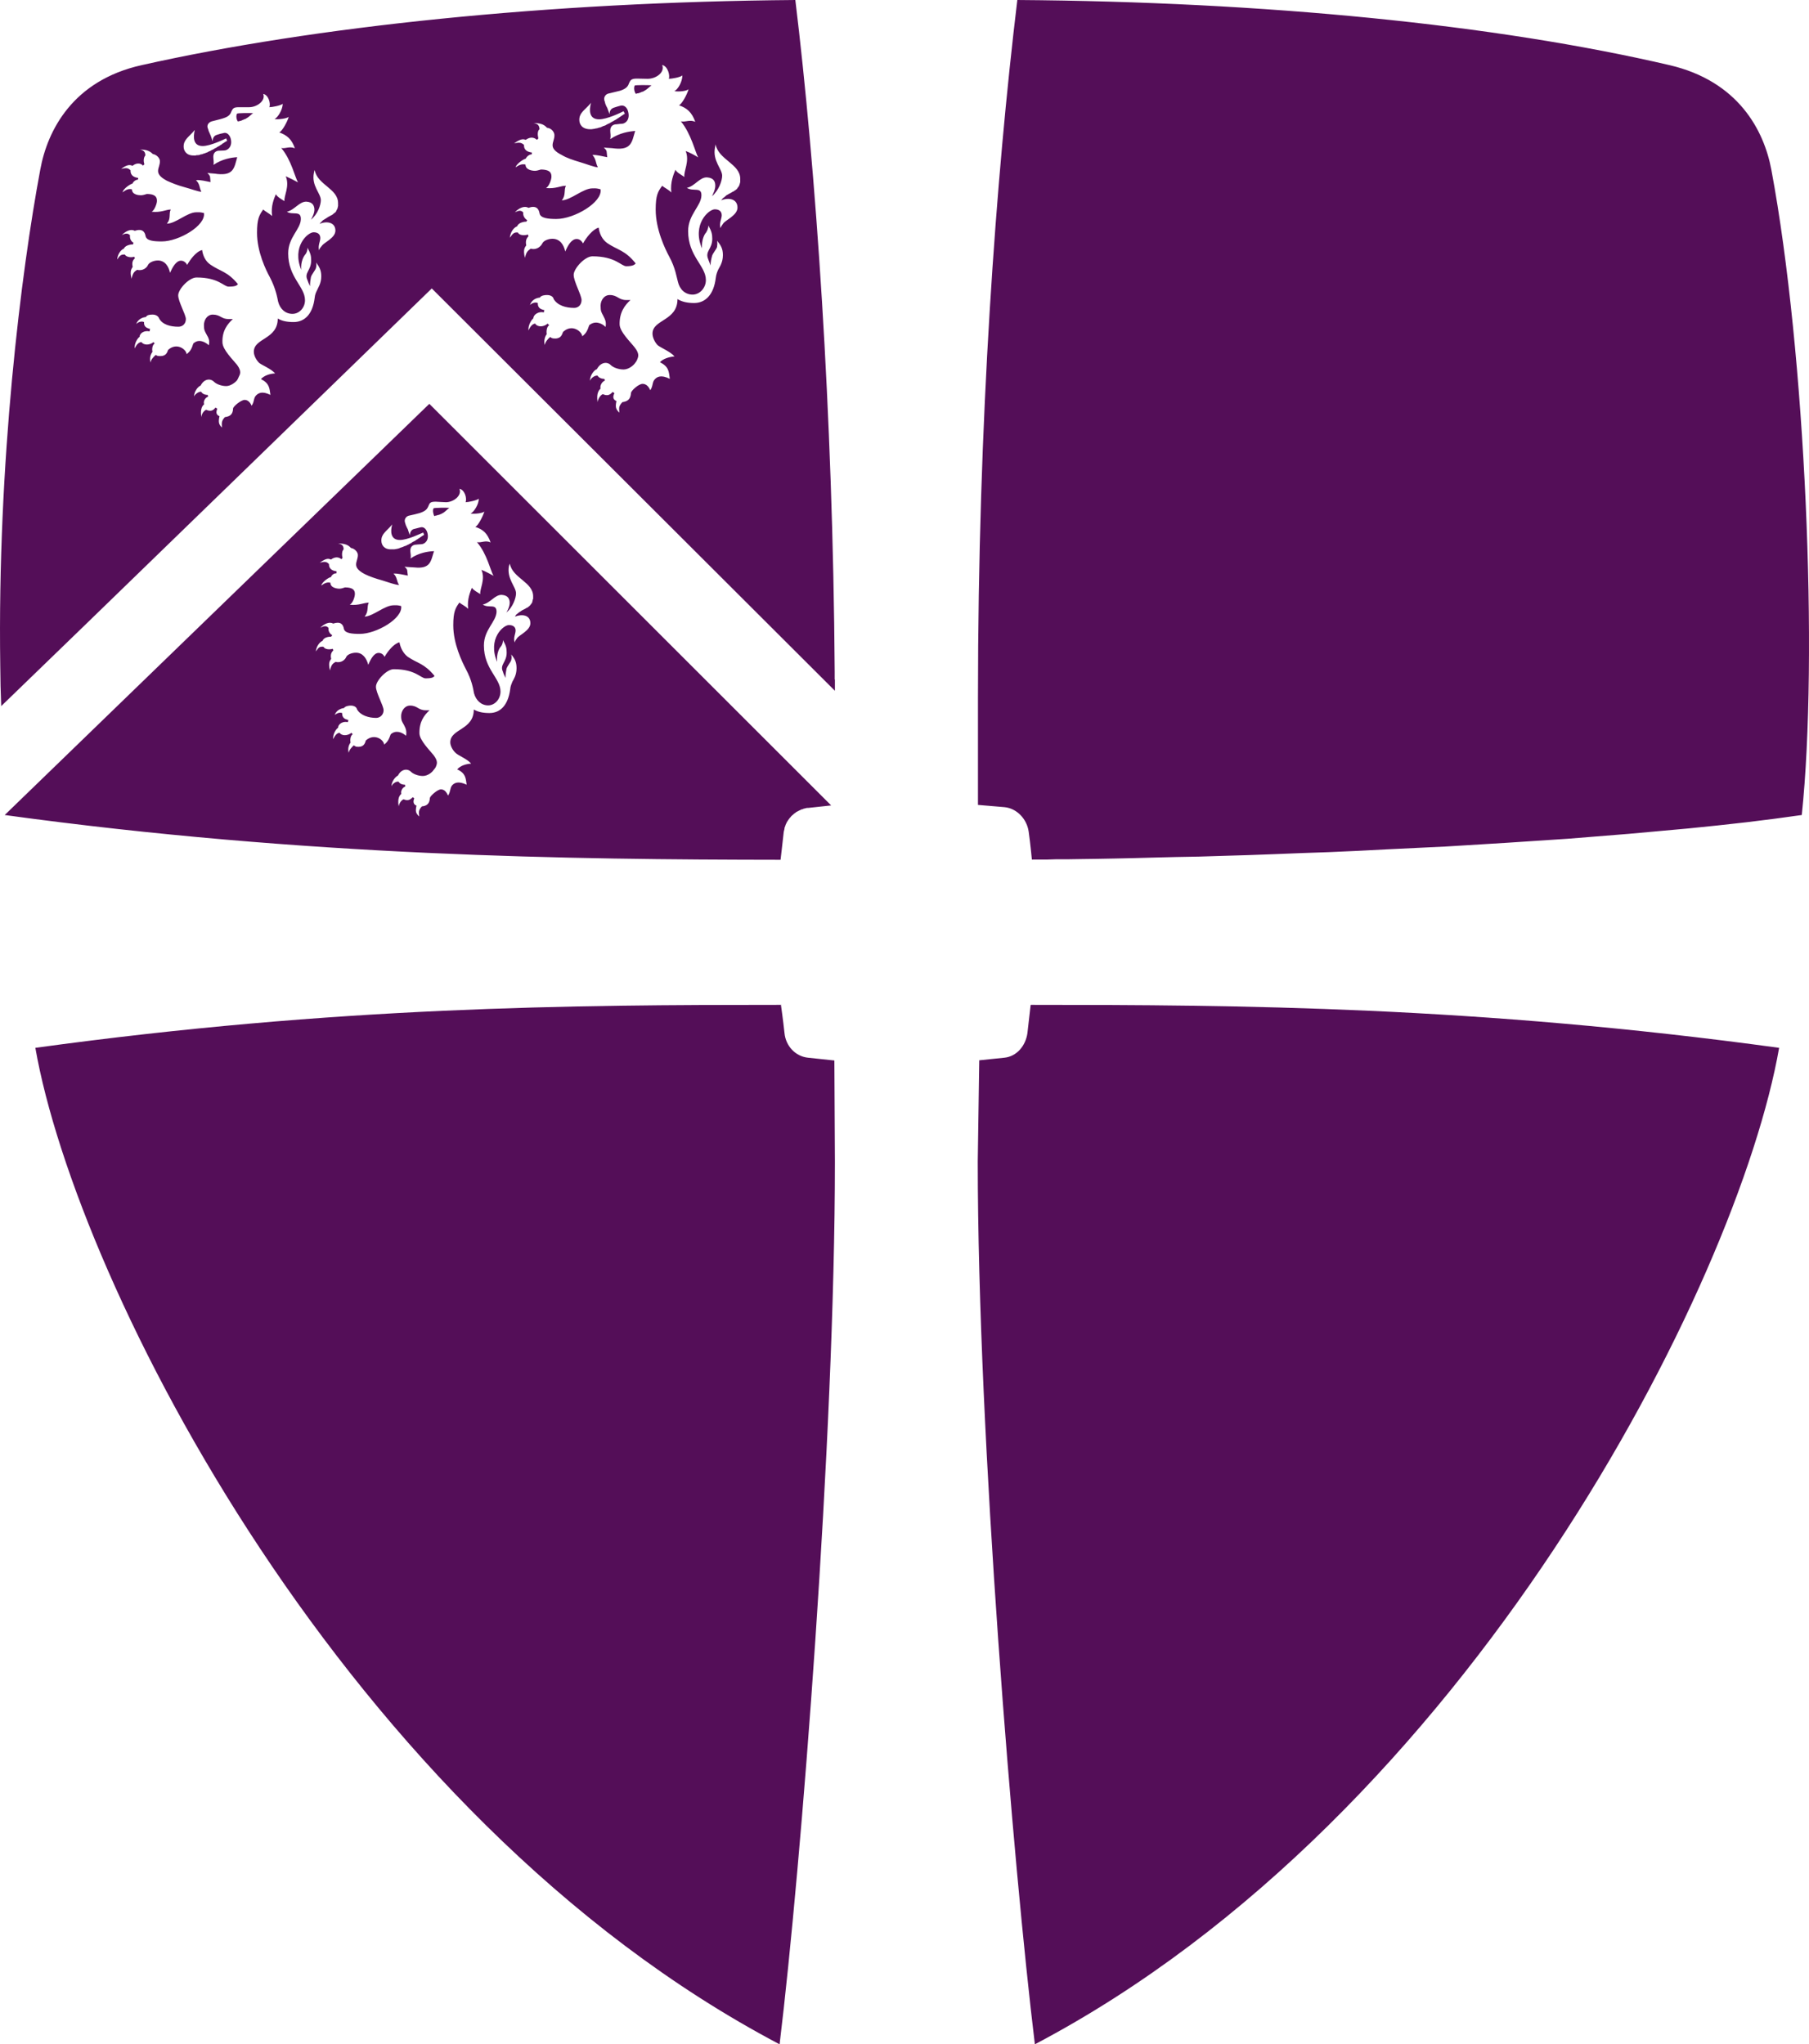 <?xml version="1.0" encoding="UTF-8" standalone="no"?>
<!-- Created with Inkscape (http://www.inkscape.org/) -->
<svg
   xmlns:dc="http://purl.org/dc/elements/1.1/"
   xmlns:cc="http://web.resource.org/cc/"
   xmlns:rdf="http://www.w3.org/1999/02/22-rdf-syntax-ns#"
   xmlns:svg="http://www.w3.org/2000/svg"
   xmlns="http://www.w3.org/2000/svg"
   xmlns:sodipodi="http://sodipodi.sourceforge.net/DTD/sodipodi-0.dtd"
   xmlns:inkscape="http://www.inkscape.org/namespaces/inkscape"
   width="204.335"
   height="230.932"
   id="svg3662"
   sodipodi:version="0.32"
   inkscape:version="0.44.1"
   version="1.0"
   sodipodi:docname="marque.svg">
  <defs
     id="defs3664" />
  <sodipodi:namedview
     id="base"
     pagecolor="#ffffff"
     bordercolor="#666666"
     borderopacity="1.0"
     gridtolerance="10000"
     guidetolerance="10"
     objecttolerance="10"
     inkscape:pageopacity="0.0"
     inkscape:pageshadow="2"
     inkscape:zoom="2.8"
     inkscape:cx="211.53902"
     inkscape:cy="107.78969"
     inkscape:document-units="px"
     inkscape:current-layer="layer1"
     inkscape:window-width="1680"
     inkscape:window-height="994"
     inkscape:window-x="-4"
     inkscape:window-y="-4" />
  <g
     inkscape:label="Layer 1"
     inkscape:groupmode="layer"
     id="layer1"
     transform="translate(-283.685,-29.808)">
    <path
       style="font-style:normal;font-variant:normal;font-weight:normal;font-stretch:normal;letter-spacing:normal;word-spacing:normal;text-anchor:start;fill:#540e58;fill-opacity:1;fill-rule:nonzero;stroke:none;stroke-width:0;stroke-linecap:butt;stroke-linejoin:miter;stroke-miterlimit:10.433;stroke-dasharray:none;stroke-dashoffset:0;stroke-opacity:1"
       d="M 373.522,29.808 C 345.576,30.031 319.2,32.79 299.657,37.173 C 291.924,38.904 289.041,44.516 288.231,48.983 C 286.081,60.458 283.379,82.011 283.714,105.043 C 283.741,107.528 283.738,107.06 283.822,109.573 C 288.568,105.022 332.457,62.392 332.457,62.392 L 377.992,107.843 L 377.992,107.759 L 377.992,107.674 L 377.992,107.614 L 377.992,107.554 L 377.992,107.47 L 377.992,107.422 L 377.992,107.362 L 377.992,107.338 L 377.992,107.278 L 377.992,107.218 L 377.992,107.194 L 377.992,107.17 L 377.992,107.11 L 377.992,107.086 L 377.992,107.062 L 377.992,107.026 L 377.992,107.002 L 377.992,106.978 L 377.992,106.942 L 377.992,106.918 L 377.992,106.894 L 377.992,106.857 L 377.992,106.833 L 377.992,106.809 L 377.992,106.773 L 377.992,106.749 L 377.992,106.725 L 377.992,106.689 L 377.992,106.665 L 377.992,106.641 L 377.992,106.605 L 377.992,106.581 L 377.968,106.557 L 377.968,106.521 L 377.968,106.497 L 377.968,106.473 L 377.968,106.437 L 377.968,106.413 L 377.968,106.389 L 377.968,106.329 L 377.968,106.269 L 377.968,106.245 L 377.968,106.197 L 377.968,106.137 L 377.968,106.077 L 377.968,106.028 L 377.968,105.944 L 377.968,105.884 L 377.968,105.8 L 377.968,105.74 C 377.772,76.37 375.812,48.653 373.522,29.808 z M 398.597,29.808 C 396.196,49.742 394.151,77.351 394.151,108.564 L 394.151,120.518 L 394.151,120.734 L 397.143,120.987 C 398.567,121.126 399.687,122.35 399.882,123.774 C 400.078,125.17 400.243,126.934 400.243,126.934 L 400.267,126.91 L 400.94,126.91 L 401.865,126.91 L 403.006,126.874 L 404.376,126.874 L 405.938,126.85 L 407.692,126.826 L 409.65,126.79 L 411.777,126.742 L 414.06,126.682 L 416.523,126.621 L 419.118,126.573 L 421.821,126.489 L 424.668,126.405 L 427.636,126.297 L 430.676,126.177 L 433.8,126.069 L 437.043,125.925 L 440.299,125.756 L 447.04,125.432 L 453.9,125.011 L 460.796,124.555 L 467.669,124.002 L 474.421,123.39 L 477.713,123.053 L 480.957,122.693 L 484.141,122.296 L 487.204,121.876 C 489.075,104.092 487.649,69.782 483.768,48.983 C 482.931,44.516 480.028,38.988 472.294,37.173 C 452.556,32.566 426.459,30.003 398.597,29.808 z M 358.48,37.149 C 359.122,37.289 359.377,38.32 359.237,38.711 C 359.516,38.711 360.54,38.55 360.763,38.326 C 360.763,39.052 360.241,39.937 359.85,40.105 C 360.352,40.188 361.209,40.112 361.46,39.888 C 361.32,40.419 360.741,41.535 360.379,41.702 C 361.272,42.01 361.826,42.476 362.217,43.565 C 361.547,43.286 361.153,43.628 360.595,43.517 C 361.767,44.94 362.218,47.031 362.553,47.59 C 362.246,47.394 361.61,47.036 361.135,46.869 C 361.61,48.041 360.88,49.158 360.991,49.8 C 360.628,49.549 360.122,49.29 359.982,48.983 C 359.787,49.458 359.374,50.382 359.513,51.554 C 359.234,51.247 358.704,50.993 358.48,50.797 C 358.006,51.44 357.747,51.857 357.747,53.477 C 357.747,55.738 358.814,57.926 359.261,58.763 C 359.987,60.075 360.119,61.188 360.258,61.635 C 360.454,62.5 361.079,63.088 361.916,63.088 C 362.726,63.088 363.418,62.336 363.418,61.442 C 363.418,59.823 361.412,58.763 361.412,55.916 C 361.412,54.045 362.886,53.091 362.914,51.891 C 362.942,50.858 361.966,51.5 361.268,51.026 C 362.161,50.858 362.725,49.793 363.562,49.848 C 364.288,49.904 364.448,50.302 364.475,50.665 C 364.531,51.168 364.199,51.752 364.115,51.975 C 364.897,51.277 365.256,50.214 365.256,49.656 C 365.256,48.874 364.144,47.984 364.451,46.448 C 364.479,46.253 364.484,46.279 364.512,46.112 C 364.847,47.871 367.299,48.314 367.299,50.017 L 367.299,50.101 L 367.299,50.161 L 367.299,50.245 L 367.299,50.293 L 367.299,50.377 L 367.275,50.437 L 367.275,50.497 L 367.239,50.545 L 367.239,50.605 L 367.215,50.665 L 367.191,50.713 L 367.191,50.749 L 367.131,50.858 L 367.071,50.942 L 367.023,51.002 L 366.962,51.086 L 366.914,51.17 L 366.83,51.218 L 366.77,51.278 L 366.686,51.326 L 366.602,51.386 L 366.518,51.446 L 366.434,51.47 L 366.35,51.53 L 366.158,51.639 L 365.989,51.723 L 365.905,51.783 L 365.797,51.831 L 365.713,51.891 L 365.629,51.975 L 365.545,52.035 L 365.461,52.119 L 365.377,52.167 L 365.292,52.251 L 365.208,52.359 L 365.124,52.443 C 366.018,52.081 366.987,52.283 366.987,53.26 C 366.987,54.126 365.656,54.66 365.377,55.051 C 365.265,55.246 365.12,55.384 365.064,55.579 C 364.897,55.021 365.208,54.516 365.208,54.126 C 365.208,53.679 364.902,53.453 364.427,53.453 C 363.729,53.453 361.829,55.154 362.974,57.862 C 362.918,56.913 363.251,56.275 363.418,56.108 C 363.558,55.912 363.722,55.546 363.695,55.267 C 364.057,55.937 364.139,56.25 364.139,56.781 C 364.139,57.953 363.308,58.17 363.671,59.064 C 363.754,59.287 363.835,59.489 363.947,59.796 C 363.947,59.378 364.031,59.034 364.115,58.727 C 364.171,58.448 364.652,57.917 364.68,57.694 C 364.708,57.471 364.736,57.276 364.68,56.997 C 365.071,57.472 365.341,57.865 365.341,58.619 C 365.341,59.512 364.924,60.014 364.812,60.265 C 364.7,60.516 364.591,60.771 364.536,61.19 C 364.312,63.116 363.341,64.038 362.085,64.038 C 361.331,64.038 360.713,63.9 360.21,63.593 C 360.21,66.078 357.387,65.878 357.387,67.498 C 357.387,67.944 357.668,68.5 357.976,68.807 C 358.311,69.087 359.427,69.538 359.874,70.069 C 359.26,70.125 358.563,70.339 358.228,70.73 C 359.261,71.232 359.234,71.822 359.345,72.604 C 358.34,72.101 357.89,72.385 357.639,72.664 C 357.332,72.999 357.47,73.415 357.135,73.889 C 356.967,73.499 356.688,73.169 356.27,73.169 C 355.823,73.169 354.96,73.951 354.96,74.202 C 354.904,74.9 354.601,75.151 353.987,75.235 C 353.512,75.738 353.622,75.95 353.65,76.425 C 353.232,76.034 353.174,75.785 353.314,75.115 C 352.867,74.92 352.918,74.561 353.086,74.226 L 352.893,74.082 C 352.642,74.333 352.39,74.613 351.776,74.334 C 351.553,74.418 351.243,74.788 351.187,75.235 C 351.02,74.202 351.356,73.865 351.524,73.697 C 351.44,73.474 351.586,72.992 352.004,72.796 C 352.004,72.684 351.944,72.66 351.944,72.604 C 351.609,72.604 351.299,72.467 351.187,72.243 C 350.852,72.188 350.406,72.553 350.322,72.832 C 350.322,72.218 350.768,71.622 351.103,71.511 C 351.522,70.729 352.246,70.623 352.665,71.042 C 352.916,71.293 353.505,71.547 354.119,71.547 C 354.705,71.547 355.241,71.069 355.38,70.874 C 355.548,70.65 355.549,70.657 355.633,70.489 C 355.744,70.182 355.995,69.841 355.38,69.06 C 354.906,68.445 353.674,67.278 353.674,66.44 C 353.646,65.072 354.286,64.259 354.9,63.701 C 354.677,63.701 354.738,63.701 354.431,63.701 C 353.538,63.701 353.45,63.136 352.557,63.136 C 351.887,63.136 351.524,63.78 351.524,64.338 C 351.524,64.952 351.605,65.068 351.8,65.431 C 352.079,65.962 352.172,66.21 352.088,66.741 C 351.614,66.266 350.852,66.018 350.238,66.549 C 350.015,67.219 349.876,67.463 349.457,67.798 C 349.401,67.24 348.288,66.356 347.283,67.306 C 347.171,67.557 347.092,68.05 346.394,68.05 C 345.975,68.05 345.996,67.966 345.829,67.882 C 345.522,68.133 345.3,68.42 345.216,68.783 C 345.077,68.253 345.277,67.753 345.444,67.558 C 345.389,67.307 345.414,66.716 345.721,66.549 C 345.609,66.437 345.664,66.524 345.553,66.356 C 345.134,66.747 344.402,66.803 344.123,66.356 C 343.872,66.412 343.629,66.579 343.378,67.137 C 343.322,66.579 343.679,65.963 343.931,65.768 C 343.931,65.349 344.522,64.955 345.108,65.095 C 345.164,65.039 345.1,64.986 345.156,64.903 C 345.24,64.819 345.156,64.843 345.156,64.843 C 344.961,64.759 344.407,64.736 344.435,64.038 C 344.128,63.898 343.769,64.058 343.546,64.254 C 343.769,63.64 344.301,63.453 344.663,63.425 C 344.803,63.174 345.245,63.136 345.468,63.136 C 345.887,63.136 346.17,63.314 346.225,63.593 C 346.672,64.319 347.595,64.59 348.544,64.59 C 349.019,64.59 349.373,64.232 349.373,63.701 C 349.373,63.143 348.484,61.607 348.484,60.854 C 348.484,60.156 349.733,58.763 350.599,58.763 C 353.223,58.763 353.845,59.881 354.431,59.881 C 355.241,59.881 355.377,59.68 355.489,59.568 C 354.288,58.061 353.481,58.083 352.281,57.273 C 351.694,56.855 351.391,56.189 351.308,55.519 C 350.61,55.715 349.876,56.695 349.541,57.309 C 349.374,57.002 349.128,56.805 348.821,56.805 C 348.234,56.805 347.814,57.552 347.535,58.222 C 347.367,57.469 346.947,56.781 346.081,56.781 C 345.607,56.781 345.079,57.002 344.94,57.309 C 344.8,57.589 344.356,58.094 343.63,57.898 C 343.407,58.094 343.149,58.15 342.981,58.931 C 342.73,57.954 342.986,57.749 343.126,57.526 C 342.986,56.884 343.266,56.632 343.378,56.492 L 343.318,56.3 C 342.927,56.44 342.344,56.407 342.176,56.072 C 341.786,56.044 341.638,56.13 341.275,56.661 C 341.331,56.046 341.701,55.515 342.092,55.375 C 342.232,55.012 342.731,54.846 343.15,54.846 C 343.178,54.735 343.234,54.734 343.234,54.678 C 342.955,54.511 342.733,54.176 342.789,53.813 C 342.482,53.45 342.119,53.677 341.84,53.789 C 342.343,53.259 342.959,53.033 343.378,53.285 C 344.243,52.977 344.544,53.395 344.627,53.897 C 344.711,54.456 345.604,54.546 346.526,54.546 C 348.536,54.546 351.747,52.674 351.524,51.194 C 351.021,51.054 350.962,51.086 350.599,51.086 C 349.538,51.086 348.171,52.416 347.138,52.443 C 347.641,51.857 347.34,51.244 347.619,50.797 C 347.033,50.77 346.477,51.161 345.36,51.05 C 345.723,50.854 345.973,50.052 345.973,49.8 C 345.973,49.493 345.972,48.959 344.772,48.959 C 344.66,48.987 344.346,49.103 344.123,49.103 C 343.816,49.103 343.041,49.009 343.041,48.395 C 342.623,48.311 342.343,48.428 341.924,48.707 C 342.008,48.316 342.842,47.762 343.066,47.734 C 343.233,47.399 343.571,47.225 343.738,47.253 C 343.766,47.086 343.762,47.26 343.762,47.037 C 343.372,46.981 342.845,46.842 342.873,46.172 C 342.566,45.921 342.398,45.864 341.756,46.004 C 342.566,45.417 342.842,45.523 343.066,45.607 C 343.68,45.16 344.132,45.412 344.327,45.607 C 344.411,45.523 344.467,45.495 344.495,45.439 C 344.384,44.992 344.404,44.573 344.627,44.406 C 344.599,43.931 344.401,43.793 343.955,43.709 C 344.848,43.709 345.189,43.93 345.468,44.238 C 345.999,44.293 346.309,44.744 346.309,45.079 C 346.337,45.916 345.444,46.472 347.175,47.337 C 347.677,47.644 348.427,47.895 349.181,48.118 C 349.935,48.342 350.86,48.707 351.223,48.707 C 350.944,48.232 351.045,47.788 350.599,47.313 C 351.129,47.285 351.778,47.482 352.281,47.566 C 352.169,46.896 352.331,46.891 351.884,46.472 C 352.275,46.528 352.815,46.525 353.122,46.58 C 355.048,46.776 355.066,45.798 355.429,44.598 C 354.786,44.654 353.678,44.797 352.617,45.523 C 352.701,45.132 352.617,44.885 352.617,44.55 C 352.617,43.964 353.067,43.853 353.29,43.853 C 353.402,43.853 353.679,43.793 353.903,43.793 C 354.321,43.793 354.903,43.324 354.624,42.375 C 354.512,41.929 354.149,41.639 353.758,41.751 C 353.479,41.834 353.392,41.839 353.002,41.979 C 352.639,42.118 352.561,42.365 352.533,42.7 C 352.477,42.56 352.337,42.142 352.281,42.003 C 352.225,41.891 352.164,41.817 352.052,41.51 C 352.025,41.426 352.032,41.418 352.004,41.306 C 351.781,40.831 352.078,40.413 352.497,40.357 C 352.832,40.273 353.399,40.14 353.734,40.056 C 354.404,39.833 354.62,39.578 354.732,39.215 C 354.899,38.853 354.991,38.687 355.633,38.687 C 355.828,38.687 356.499,38.711 356.834,38.711 C 357.783,38.711 358.815,37.986 358.48,37.149 z M 356.221,39.42 C 355.796,39.423 355.408,39.44 355.38,39.468 C 355.241,39.747 355.349,40.197 355.489,40.393 L 355.513,40.393 L 355.549,40.393 L 355.573,40.393 L 355.597,40.393 L 355.633,40.357 L 355.657,40.357 L 355.681,40.357 L 355.741,40.357 L 355.765,40.333 L 355.801,40.333 L 355.825,40.333 L 355.909,40.309 L 355.969,40.273 L 356.053,40.249 L 356.101,40.225 L 356.185,40.189 L 356.246,40.165 L 356.306,40.165 L 356.33,40.141 L 356.354,40.141 L 356.378,40.105 L 356.414,40.105 L 356.438,40.08 L 356.462,40.056 L 356.498,40.056 C 356.861,39.833 356.944,39.695 357.279,39.444 C 357.111,39.43 356.647,39.416 356.221,39.42 z M 313.414,40.417 C 314.028,40.529 314.278,41.528 314.11,41.919 C 314.418,41.919 315.401,41.73 315.624,41.534 C 315.596,42.232 315.09,43.041 314.699,43.264 C 315.174,43.32 316.046,43.207 316.297,43.012 C 316.157,43.515 315.591,44.599 315.228,44.766 C 316.093,45.073 316.631,45.523 316.994,46.556 C 316.352,46.305 315.986,46.616 315.456,46.532 C 316.601,47.872 317.019,49.91 317.354,50.413 C 317.047,50.246 316.407,49.912 315.961,49.716 C 316.435,50.861 315.733,51.941 315.816,52.528 C 315.454,52.304 315.011,52.054 314.843,51.747 C 314.648,52.221 314.255,53.093 314.423,54.21 C 314.116,53.93 313.609,53.672 313.414,53.477 C 312.967,54.119 312.717,54.517 312.717,56.108 C 312.717,58.258 313.724,60.32 314.17,61.13 C 314.841,62.414 315.012,63.451 315.096,63.869 C 315.319,64.735 315.936,65.263 316.718,65.263 C 317.499,65.263 318.135,64.563 318.135,63.725 C 318.135,62.162 316.237,61.163 316.237,58.427 C 316.237,56.612 317.639,55.715 317.667,54.57 C 317.695,53.537 316.735,54.148 316.093,53.729 C 316.958,53.534 317.494,52.56 318.303,52.588 C 319.001,52.643 319.137,53.006 319.193,53.369 C 319.248,53.843 318.92,54.435 318.808,54.63 C 319.59,53.988 319.925,52.95 319.925,52.419 C 319.925,51.638 318.837,50.799 319.145,49.32 C 319.172,49.124 319.173,49.159 319.229,49.019 C 319.536,50.694 321.872,51.109 321.872,52.756 L 321.872,52.816 L 321.872,52.9 L 321.872,52.948 L 321.872,53.032 L 321.872,53.092 L 321.848,53.152 L 321.848,53.2 L 321.824,53.26 L 321.824,53.309 L 321.788,53.369 L 321.788,53.429 L 321.764,53.453 L 321.704,53.537 L 321.68,53.621 L 321.632,53.705 L 321.571,53.789 L 321.487,53.849 L 321.427,53.897 L 321.343,53.957 L 321.295,54.017 L 321.211,54.065 L 321.127,54.126 L 321.043,54.15 L 320.959,54.21 L 320.791,54.294 L 320.622,54.402 L 320.538,54.462 L 320.454,54.51 L 320.37,54.57 L 320.262,54.63 L 320.178,54.678 L 320.094,54.762 L 320.034,54.822 L 319.949,54.906 L 319.865,54.991 L 319.781,55.099 C 320.619,54.736 321.571,54.934 321.571,55.856 C 321.571,56.693 320.285,57.195 320.034,57.586 C 319.894,57.753 319.777,57.867 319.721,58.09 C 319.582,57.532 319.865,57.087 319.865,56.697 C 319.865,56.25 319.555,56.048 319.108,56.048 C 318.438,56.048 316.626,57.665 317.715,60.289 C 317.631,59.368 317.996,58.762 318.135,58.595 C 318.303,58.427 318.44,58.085 318.412,57.778 C 318.775,58.448 318.832,58.729 318.832,59.232 C 318.832,60.376 318.021,60.605 318.412,61.442 C 318.495,61.666 318.56,61.86 318.7,62.139 C 318.7,61.72 318.752,61.413 318.808,61.106 C 318.864,60.855 319.305,60.316 319.361,60.121 C 319.417,59.925 319.453,59.711 319.397,59.46 C 319.732,59.935 319.974,60.296 319.974,61.022 C 319.974,61.859 319.589,62.333 319.505,62.584 C 319.393,62.807 319.257,63.086 319.229,63.449 C 319.005,65.319 318.078,66.188 316.85,66.188 C 316.096,66.188 315.534,66.071 315.06,65.792 C 315.06,68.165 312.356,67.977 312.356,69.54 C 312.356,69.987 312.638,70.483 312.945,70.79 C 313.224,71.041 314.312,71.461 314.759,71.991 C 314.145,72.019 313.524,72.237 313.161,72.628 C 314.138,73.13 314.119,73.664 314.231,74.418 C 313.281,73.944 312.86,74.227 312.609,74.478 C 312.301,74.785 312.439,75.169 312.104,75.644 C 311.964,75.281 311.686,74.983 311.323,74.983 C 310.904,74.983 310.013,75.733 310.013,75.956 C 309.986,76.626 309.675,76.845 309.088,76.929 C 308.642,77.404 308.752,77.632 308.752,78.107 C 308.389,77.744 308.336,77.491 308.476,76.821 C 308.029,76.654 308.112,76.287 308.223,75.98 L 308.031,75.848 C 307.836,76.071 307.588,76.379 306.974,76.1 C 306.75,76.184 306.461,76.51 306.433,76.929 C 306.266,75.952 306.578,75.615 306.745,75.475 C 306.634,75.252 306.771,74.778 307.19,74.61 C 307.19,74.499 307.142,74.446 307.142,74.418 C 306.807,74.418 306.521,74.281 306.409,74.058 C 306.102,74.03 305.66,74.387 305.604,74.61 C 305.604,74.052 306.014,73.5 306.349,73.361 C 306.712,72.635 307.416,72.494 307.863,72.94 C 308.086,73.164 308.646,73.421 309.232,73.421 C 309.791,73.421 310.318,72.94 310.458,72.772 C 310.57,72.577 310.594,72.527 310.65,72.388 C 310.79,72.108 311.016,71.772 310.458,71.018 C 309.983,70.432 308.84,69.317 308.812,68.507 C 308.756,67.167 309.403,66.382 309.989,65.852 C 309.766,65.852 309.816,65.852 309.509,65.852 C 308.671,65.852 308.584,65.347 307.719,65.347 C 307.077,65.347 306.721,65.966 306.721,66.525 C 306.721,67.083 306.802,67.195 306.998,67.558 C 307.277,68.032 307.386,68.305 307.274,68.807 C 306.772,68.361 306.078,68.085 305.52,68.615 C 305.325,69.257 305.154,69.509 304.763,69.817 C 304.735,69.286 303.65,68.443 302.673,69.336 C 302.589,69.559 302.478,70.033 301.807,70.033 C 301.389,70.033 301.446,69.984 301.279,69.901 C 301,70.152 300.746,70.403 300.69,70.766 C 300.551,70.235 300.711,69.788 300.906,69.564 C 300.851,69.341 300.852,68.783 301.159,68.615 C 301.047,68.503 301.082,68.559 301.027,68.447 C 300.608,68.81 299.936,68.838 299.657,68.447 C 299.406,68.475 299.151,68.637 298.9,69.168 C 298.844,68.637 299.201,68.026 299.453,67.858 C 299.453,67.439 300.012,67.106 300.57,67.245 C 300.626,67.162 300.574,67.101 300.63,67.017 C 300.686,66.933 300.63,66.969 300.63,66.969 C 300.463,66.885 299.901,66.858 299.957,66.188 C 299.622,66.049 299.291,66.209 299.068,66.404 C 299.291,65.846 299.799,65.651 300.161,65.623 C 300.301,65.344 300.719,65.347 300.942,65.347 C 301.305,65.347 301.58,65.54 301.663,65.792 C 302.054,66.49 302.945,66.717 303.838,66.717 C 304.313,66.717 304.679,66.382 304.679,65.852 C 304.679,65.349 303.814,63.87 303.814,63.172 C 303.814,62.475 305.043,61.154 305.88,61.154 C 308.393,61.154 308.95,62.187 309.509,62.187 C 310.318,62.187 310.427,62.051 310.566,61.911 C 309.366,60.459 308.611,60.494 307.466,59.712 C 306.88,59.321 306.601,58.668 306.517,58.054 C 305.819,58.222 305.158,59.15 304.823,59.736 C 304.684,59.457 304.433,59.256 304.126,59.256 C 303.568,59.256 303.168,60.011 302.889,60.625 C 302.749,59.927 302.329,59.232 301.519,59.232 C 301.045,59.232 300.541,59.457 300.402,59.736 C 300.29,60.016 299.846,60.456 299.176,60.289 C 298.925,60.457 298.707,60.544 298.54,61.298 C 298.316,60.349 298.56,60.176 298.672,59.953 C 298.532,59.338 298.784,59.119 298.924,58.979 L 298.84,58.811 C 298.505,58.923 297.95,58.866 297.783,58.559 C 297.364,58.559 297.253,58.621 296.918,59.124 C 296.973,58.537 297.312,58.038 297.674,57.898 C 297.814,57.563 298.317,57.418 298.708,57.418 C 298.736,57.306 298.756,57.309 298.756,57.225 C 298.505,57.086 298.315,56.775 298.371,56.384 C 298.064,56.049 297.697,56.249 297.446,56.36 C 297.949,55.858 298.509,55.656 298.9,55.88 C 299.765,55.6 300.042,55.994 300.125,56.468 C 300.237,57.027 301.082,57.081 301.976,57.081 C 303.874,57.081 306.945,55.297 306.721,53.873 C 306.247,53.762 306.219,53.789 305.856,53.789 C 304.823,53.789 303.533,55.075 302.528,55.075 C 303.031,54.516 302.722,53.951 302.973,53.477 C 302.442,53.477 301.883,53.841 300.822,53.729 C 301.157,53.534 301.411,52.779 301.411,52.528 C 301.411,52.248 301.414,51.723 300.27,51.723 C 300.158,51.751 299.844,51.867 299.621,51.867 C 299.342,51.867 298.588,51.808 298.588,51.194 C 298.197,51.11 297.949,51.223 297.53,51.53 C 297.614,51.112 298.396,50.601 298.648,50.545 C 298.787,50.238 299.093,50.101 299.26,50.101 C 299.288,49.933 299.296,50.104 299.296,49.908 C 298.934,49.853 298.403,49.713 298.431,49.043 C 298.152,48.792 297.976,48.732 297.362,48.899 C 298.088,48.341 298.396,48.427 298.648,48.539 C 299.206,48.092 299.686,48.319 299.825,48.515 C 299.909,48.431 299.965,48.43 299.993,48.347 C 299.854,47.956 299.934,47.541 300.101,47.373 C 300.101,46.927 299.88,46.784 299.489,46.701 C 300.326,46.701 300.663,46.926 300.942,47.205 C 301.417,47.289 301.747,47.703 301.747,48.01 C 301.775,48.82 300.909,49.355 302.528,50.221 C 303.059,50.472 303.761,50.746 304.487,50.942 C 305.213,51.137 306.098,51.47 306.433,51.47 C 306.182,51.024 306.295,50.607 305.82,50.161 C 306.351,50.105 306.992,50.293 307.466,50.377 C 307.383,49.763 307.525,49.762 307.106,49.344 C 307.469,49.4 307.968,49.408 308.247,49.464 C 310.118,49.659 310.147,48.71 310.482,47.566 C 309.868,47.593 308.78,47.761 307.803,48.431 C 307.859,48.068 307.779,47.813 307.779,47.505 C 307.779,46.947 308.22,46.833 308.416,46.833 C 308.527,46.833 308.809,46.809 309.004,46.809 C 309.423,46.809 309.988,46.332 309.737,45.439 C 309.598,44.992 309.259,44.711 308.896,44.85 C 308.617,44.906 308.558,44.915 308.139,45.055 C 307.832,45.166 307.723,45.416 307.695,45.751 C 307.639,45.612 307.522,45.19 307.466,45.079 C 307.383,44.939 307.39,44.877 307.25,44.598 C 307.222,44.486 307.218,44.493 307.19,44.382 C 306.967,43.935 307.276,43.576 307.695,43.493 C 308.002,43.409 308.537,43.292 308.872,43.18 C 309.514,42.985 309.71,42.734 309.821,42.399 C 309.989,42.064 310.064,41.919 310.65,41.919 C 310.846,41.919 311.521,41.919 311.828,41.919 C 312.721,41.919 313.721,41.171 313.414,40.417 z M 350.442,41.426 C 350.219,42.264 350.211,43.288 351.356,43.288 C 352.249,43.288 353.784,42.543 354.119,42.375 L 354.263,42.652 L 354.239,42.676 L 354.203,42.676 L 354.179,42.7 L 354.155,42.736 L 354.071,42.76 L 354.011,42.82 L 353.927,42.868 L 353.843,42.928 L 353.758,42.988 L 353.674,43.036 L 353.566,43.12 L 353.458,43.18 L 353.338,43.264 L 353.206,43.348 L 353.086,43.409 L 352.954,43.493 L 352.809,43.565 L 352.665,43.649 L 352.533,43.733 L 352.389,43.793 L 352.221,43.877 L 352.088,43.961 L 351.92,44.021 L 351.776,44.069 L 351.608,44.153 L 351.44,44.214 L 351.308,44.238 L 351.139,44.298 L 350.971,44.322 L 350.827,44.358 L 350.659,44.382 L 350.491,44.406 L 350.358,44.406 C 349.465,44.406 349.121,43.879 349.121,43.348 C 349.121,42.511 349.772,42.236 350.442,41.426 z M 311.263,42.58 C 310.851,42.587 310.472,42.61 310.458,42.652 C 310.318,42.903 310.402,43.321 310.542,43.517 L 310.566,43.517 L 310.602,43.517 L 310.626,43.517 L 310.65,43.517 L 310.686,43.493 L 310.71,43.493 L 310.734,43.493 L 310.77,43.493 L 310.794,43.457 L 310.854,43.457 L 310.878,43.457 L 310.939,43.433 L 311.011,43.409 L 311.071,43.372 L 311.131,43.348 L 311.215,43.324 L 311.263,43.288 L 311.347,43.264 L 311.383,43.264 L 311.407,43.24 L 311.431,43.24 L 311.467,43.204 L 311.491,43.18 L 311.515,43.18 C 311.85,42.985 311.937,42.843 312.272,42.592 C 312.119,42.578 311.675,42.573 311.263,42.58 z M 305.688,44.49 C 305.493,45.299 305.488,46.304 306.577,46.304 C 307.443,46.304 308.925,45.579 309.232,45.439 L 309.341,45.715 L 309.317,45.715 L 309.317,45.751 L 309.281,45.751 L 309.232,45.775 L 309.172,45.799 L 309.112,45.86 L 309.04,45.884 L 308.98,45.944 L 308.872,46.004 L 308.788,46.052 L 308.704,46.136 L 308.584,46.196 L 308.476,46.28 L 308.367,46.34 L 308.223,46.412 L 308.115,46.496 L 307.971,46.556 L 307.839,46.64 L 307.695,46.725 L 307.55,46.785 L 307.418,46.869 L 307.274,46.917 L 307.142,47.001 L 306.974,47.061 L 306.83,47.121 L 306.661,47.169 L 306.517,47.229 L 306.349,47.253 L 306.217,47.313 L 306.049,47.337 L 305.904,47.337 L 305.772,47.373 L 305.604,47.373 C 304.739,47.401 304.427,46.839 304.427,46.364 C 304.427,45.554 305.046,45.272 305.688,44.49 z M 332.18,75.427 L 284.218,121.876 C 318.39,126.566 348.281,126.906 371.816,126.934 L 371.852,126.934 C 371.852,126.934 372.045,125.337 372.213,123.774 L 372.237,123.666 L 372.273,123.534 L 372.297,123.39 L 372.321,123.245 L 372.381,123.137 L 372.405,123.029 L 372.465,122.885 L 372.525,122.777 L 372.573,122.657 L 372.657,122.549 L 372.717,122.44 L 372.802,122.332 L 372.886,122.212 L 372.97,122.128 L 373.054,122.02 L 373.138,121.936 L 373.246,121.852 L 373.33,121.768 L 373.438,121.683 L 373.558,121.599 L 373.667,121.515 L 373.775,121.467 L 373.883,121.407 L 374.003,121.347 L 374.111,121.299 L 374.219,121.239 L 374.363,121.215 L 374.472,121.155 L 374.616,121.131 L 374.724,121.095 L 374.868,121.071 L 375,121.071 L 377.571,120.794 L 332.18,75.427 z M 335.58,85.027 C 336.195,85.139 336.445,86.122 336.277,86.541 C 336.556,86.541 337.544,86.34 337.767,86.144 C 337.767,86.786 337.233,87.631 336.842,87.826 C 337.317,87.882 338.153,87.794 338.404,87.598 C 338.236,88.101 337.706,89.189 337.371,89.328 C 338.236,89.607 338.738,90.049 339.101,91.082 C 338.487,90.803 338.121,91.142 337.563,91.058 C 338.707,92.37 339.102,94.352 339.437,94.855 C 339.13,94.687 338.514,94.35 338.067,94.182 C 338.542,95.271 337.852,96.335 337.935,96.921 C 337.6,96.698 337.154,96.48 336.986,96.201 C 336.819,96.647 336.426,97.475 336.566,98.591 C 336.286,98.284 335.776,98.066 335.58,97.871 C 335.134,98.485 334.884,98.906 334.884,100.442 C 334.884,102.563 335.895,104.594 336.313,105.404 C 336.983,106.632 337.143,107.672 337.226,108.119 C 337.45,108.929 338.043,109.489 338.824,109.489 C 339.578,109.489 340.218,108.792 340.218,107.927 C 340.218,106.391 338.344,105.405 338.344,102.724 C 338.344,100.938 339.718,100.072 339.774,98.928 C 339.774,97.923 338.882,98.573 338.212,98.099 C 339.077,97.931 339.581,96.978 340.362,97.006 C 341.032,97.061 341.195,97.4 341.251,97.762 C 341.307,98.265 341.003,98.789 340.891,99.012 C 341.645,98.342 341.972,97.34 341.972,96.837 C 341.972,96.084 340.916,95.213 341.167,93.762 C 341.223,93.594 341.22,93.597 341.275,93.485 C 341.582,95.132 343.907,95.554 343.907,97.174 L 343.907,97.258 L 343.907,97.318 L 343.907,97.402 L 343.907,97.45 L 343.87,97.51 L 343.87,97.558 L 343.846,97.618 L 343.846,97.678 L 343.822,97.726 L 343.822,97.762 L 343.798,97.811 L 343.798,97.871 L 343.738,97.955 L 343.678,98.039 L 343.63,98.099 L 343.57,98.183 L 343.51,98.231 L 343.462,98.291 L 343.378,98.351 L 343.318,98.399 L 343.234,98.459 L 343.15,98.483 L 343.066,98.543 L 342.981,98.591 L 342.813,98.676 L 342.645,98.76 L 342.561,98.82 L 342.477,98.88 L 342.393,98.928 L 342.309,98.988 L 342.225,99.048 L 342.14,99.132 L 342.056,99.18 L 341.972,99.264 L 341.924,99.348 L 341.84,99.469 C 342.678,99.133 343.594,99.292 343.594,100.213 C 343.594,101.023 342.344,101.533 342.092,101.895 C 341.953,102.091 341.872,102.193 341.816,102.388 C 341.648,101.83 341.924,101.421 341.924,101.03 C 341.924,100.612 341.614,100.418 341.167,100.418 C 340.525,100.418 338.745,101.978 339.834,104.575 C 339.75,103.653 340.075,103.036 340.242,102.869 C 340.382,102.729 340.522,102.363 340.494,102.112 C 340.857,102.754 340.915,103.039 340.915,103.541 C 340.915,104.63 340.104,104.882 340.494,105.692 C 340.55,105.915 340.643,106.082 340.783,106.389 C 340.783,105.998 340.835,105.659 340.891,105.38 C 340.947,105.1 341.364,104.602 341.42,104.406 C 341.475,104.211 341.503,103.985 341.42,103.734 C 341.81,104.18 342.032,104.57 342.032,105.296 C 342.032,106.105 341.675,106.586 341.564,106.809 C 341.48,107.061 341.339,107.28 341.311,107.698 C 341.06,109.513 340.169,110.354 338.969,110.354 C 338.243,110.354 337.677,110.236 337.202,109.957 C 337.202,112.302 334.547,112.106 334.547,113.67 C 334.547,114.061 334.829,114.568 335.136,114.847 C 335.415,115.154 336.483,115.542 336.902,116.073 C 336.316,116.101 335.691,116.303 335.328,116.721 C 336.305,117.168 336.286,117.726 336.397,118.452 C 335.448,118.005 335.027,118.248 334.775,118.5 C 334.496,118.807 334.602,119.23 334.295,119.677 C 334.127,119.314 333.909,118.98 333.49,118.98 C 333.099,118.98 332.268,119.73 332.24,119.953 C 332.212,120.595 331.898,120.847 331.339,120.903 C 330.893,121.377 331.011,121.625 331.039,122.044 C 330.648,121.681 330.587,121.461 330.727,120.818 C 330.308,120.651 330.363,120.284 330.474,119.977 L 330.306,119.869 C 330.083,120.065 329.831,120.349 329.273,120.098 C 329.049,120.181 328.776,120.512 328.72,120.903 C 328.553,119.953 328.853,119.624 329.02,119.485 C 328.937,119.289 329.046,118.811 329.465,118.644 C 329.465,118.532 329.445,118.507 329.417,118.452 C 329.082,118.452 328.804,118.311 328.72,118.115 C 328.385,118.031 327.959,118.42 327.903,118.644 C 327.903,118.113 328.329,117.558 328.636,117.418 C 328.999,116.692 329.695,116.579 330.114,116.998 C 330.337,117.221 330.889,117.466 331.447,117.466 C 332.034,117.466 332.537,117.001 332.649,116.806 C 332.788,116.638 332.817,116.609 332.901,116.469 C 333.013,116.162 333.235,115.853 332.649,115.099 C 332.202,114.541 331.063,113.418 331.063,112.636 C 331.035,111.324 331.618,110.572 332.204,110.041 C 332.009,110.041 332.067,110.041 331.76,110.041 C 330.922,110.041 330.843,109.513 330.006,109.513 C 329.364,109.513 328.996,110.16 328.996,110.69 C 328.996,111.221 329.113,111.352 329.309,111.687 C 329.56,112.162 329.633,112.45 329.549,112.925 C 329.075,112.506 328.377,112.254 327.819,112.757 C 327.596,113.371 327.465,113.615 327.074,113.922 C 327.046,113.392 325.985,112.588 325.008,113.453 C 324.924,113.705 324.837,114.174 324.167,114.174 C 323.776,114.174 323.833,114.09 323.638,114.006 C 323.387,114.257 323.129,114.512 323.073,114.847 C 322.934,114.345 323.11,113.901 323.278,113.706 C 323.222,113.427 323.251,112.896 323.53,112.757 C 323.446,112.645 323.469,112.728 323.386,112.588 C 322.967,112.923 322.319,112.979 322.04,112.588 C 321.789,112.616 321.57,112.779 321.319,113.309 C 321.263,112.779 321.621,112.163 321.872,112.024 C 321.872,111.605 322.407,111.247 322.965,111.387 C 323.021,111.303 322.969,111.266 323.025,111.183 C 323.081,111.099 322.989,111.135 322.989,111.135 C 322.822,111.051 322.328,111.052 322.328,110.354 C 322.021,110.242 321.711,110.402 321.487,110.57 C 321.711,110.012 322.182,109.845 322.545,109.789 C 322.684,109.566 323.106,109.513 323.302,109.513 C 323.72,109.513 323.967,109.706 324.022,109.957 C 324.413,110.627 325.336,110.906 326.173,110.906 C 326.62,110.906 327.014,110.544 327.014,110.041 C 327.014,109.539 326.149,108.056 326.149,107.386 C 326.149,106.688 327.374,105.404 328.155,105.404 C 330.64,105.404 331.201,106.437 331.76,106.437 C 332.542,106.437 332.657,106.3 332.769,106.161 C 331.596,104.737 330.87,104.764 329.753,104.01 C 329.195,103.591 328.916,102.95 328.804,102.364 C 328.134,102.532 327.457,103.424 327.122,104.01 C 326.983,103.731 326.756,103.565 326.449,103.565 C 325.919,103.565 325.535,104.297 325.284,104.911 C 325.089,104.185 324.672,103.541 323.89,103.541 C 323.444,103.541 322.937,103.731 322.797,104.01 C 322.685,104.317 322.238,104.742 321.595,104.575 C 321.344,104.742 321.126,104.794 320.959,105.548 C 320.735,104.627 320.951,104.462 321.091,104.238 C 320.951,103.624 321.232,103.405 321.343,103.265 L 321.259,103.097 C 320.924,103.209 320.365,103.176 320.226,102.869 C 319.807,102.841 319.696,102.895 319.361,103.397 C 319.417,102.839 319.755,102.363 320.118,102.196 C 320.257,101.833 320.728,101.727 321.091,101.727 C 321.147,101.644 321.183,101.643 321.211,101.559 C 320.96,101.419 320.735,101.105 320.791,100.742 C 320.483,100.379 320.145,100.606 319.865,100.718 C 320.368,100.216 320.928,100.026 321.319,100.249 C 322.157,99.97 322.437,100.355 322.521,100.802 C 322.604,101.36 323.469,101.415 324.335,101.415 C 326.205,101.415 329.22,99.663 328.996,98.267 C 328.55,98.155 328.49,98.183 328.155,98.183 C 327.122,98.183 325.868,99.413 324.863,99.469 C 325.366,98.882 325.093,98.313 325.344,97.895 C 324.814,97.867 324.226,98.235 323.193,98.123 C 323.556,97.927 323.77,97.201 323.77,96.921 C 323.77,96.67 323.769,96.165 322.653,96.165 C 322.541,96.192 322.263,96.309 322.04,96.309 C 321.761,96.309 321.007,96.222 321.007,95.636 C 320.644,95.552 320.364,95.669 319.974,95.948 C 320.057,95.557 320.816,95.027 321.067,94.999 C 321.206,94.664 321.512,94.551 321.68,94.579 C 321.708,94.411 321.704,94.574 321.704,94.35 C 321.341,94.294 320.839,94.163 320.839,93.521 C 320.587,93.27 320.42,93.21 319.805,93.377 C 320.559,92.819 320.816,92.905 321.067,93.017 C 321.625,92.598 322.077,92.813 322.244,92.981 C 322.3,92.897 322.349,92.896 322.376,92.812 C 322.265,92.422 322.329,92.031 322.497,91.863 C 322.497,91.417 322.291,91.286 321.872,91.202 C 322.709,91.202 323.046,91.4 323.326,91.707 C 323.8,91.791 324.107,92.209 324.107,92.488 C 324.134,93.27 323.296,93.825 324.887,94.663 C 325.39,94.914 326.096,95.164 326.822,95.36 C 327.52,95.583 328.377,95.888 328.768,95.888 C 328.461,95.469 328.578,95.021 328.131,94.603 C 328.634,94.575 329.279,94.747 329.753,94.831 C 329.642,94.217 329.8,94.213 329.381,93.822 C 329.716,93.877 330.219,93.878 330.498,93.906 C 332.341,94.101 332.346,93.184 332.709,92.068 C 332.067,92.095 331.031,92.227 330.054,92.897 C 330.137,92.562 330.03,92.287 330.03,92.007 C 330.03,91.449 330.471,91.335 330.666,91.335 C 330.75,91.335 331.032,91.287 331.255,91.287 C 331.646,91.287 332.203,90.858 331.952,89.965 C 331.812,89.518 331.51,89.277 331.147,89.388 C 330.868,89.472 330.781,89.469 330.39,89.581 C 330.111,89.692 329.998,89.974 329.97,90.253 C 329.914,90.114 329.781,89.716 329.753,89.605 C 329.698,89.493 329.637,89.415 329.525,89.136 C 329.497,89.052 329.493,89.043 329.465,88.932 C 329.27,88.485 329.555,88.098 329.946,88.043 C 330.253,87.987 330.78,87.85 331.087,87.766 C 331.757,87.543 331.933,87.32 332.072,86.985 C 332.212,86.622 332.287,86.481 332.901,86.481 C 333.069,86.481 333.72,86.541 334.055,86.541 C 334.92,86.541 335.888,85.781 335.58,85.027 z M 333.442,87.166 C 333.044,87.173 332.677,87.196 332.649,87.238 C 332.537,87.461 332.621,87.879 332.733,88.103 L 332.769,88.103 L 332.793,88.103 L 332.817,88.067 L 332.853,88.067 L 332.877,88.067 L 332.901,88.067 L 332.937,88.043 L 332.961,88.043 L 332.985,88.043 L 333.021,88.043 L 333.045,88.019 L 333.069,88.019 L 333.154,87.983 L 333.214,87.983 L 333.298,87.959 L 333.346,87.935 L 333.43,87.898 L 333.49,87.874 L 333.514,87.874 L 333.55,87.85 L 333.574,87.85 L 333.598,87.826 L 333.634,87.79 L 333.658,87.79 L 333.682,87.766 L 333.718,87.766 C 334.053,87.543 334.104,87.429 334.439,87.178 C 334.272,87.164 333.84,87.159 333.442,87.166 z M 327.987,89.052 C 327.764,89.834 327.791,90.806 328.852,90.806 C 329.718,90.806 331.148,90.105 331.483,89.965 L 331.592,90.217 L 331.568,90.253 L 331.532,90.253 L 331.483,90.277 L 331.423,90.337 L 331.363,90.361 L 331.279,90.422 L 331.207,90.47 L 331.123,90.53 L 331.039,90.59 L 330.955,90.638 L 330.835,90.722 L 330.727,90.782 L 330.618,90.866 L 330.474,90.95 L 330.366,90.998 L 330.222,91.082 L 330.114,91.166 L 329.97,91.227 L 329.837,91.311 L 329.693,91.371 L 329.549,91.455 L 329.381,91.503 L 329.249,91.563 L 329.105,91.623 L 328.936,91.671 L 328.804,91.731 L 328.66,91.779 L 328.492,91.815 L 328.36,91.839 L 328.216,91.863 L 328.071,91.863 L 327.903,91.863 C 327.066,91.891 326.762,91.369 326.762,90.866 C 326.762,90.084 327.373,89.806 327.987,89.052 z M 371.792,143.322 C 348.313,143.322 321.85,143.485 287.678,148.176 C 292.341,174.809 322.776,234.972 371.744,260.74 C 374.173,240.807 377.992,192.232 377.992,161.019 L 377.932,149.774 L 377.932,149.605 L 374.976,149.293 C 373.524,149.153 372.437,147.957 372.297,146.506 C 372.157,145.166 371.9,143.346 371.9,143.346 L 371.937,143.322 C 371.741,143.322 372.044,143.322 371.792,143.322 z M 400.135,143.322 L 400.099,143.346 C 400.099,143.346 399.878,145.221 399.738,146.506 C 399.543,147.929 398.543,149.153 397.119,149.293 L 394.32,149.581 L 394.296,149.581 L 394.127,161.019 C 394.127,192.232 398.15,240.807 400.579,260.74 C 449.548,234.972 479.983,174.809 484.645,148.176 C 450.39,143.485 423.642,143.322 400.135,143.322 z "
       id="path1109" />
  </g>
</svg>
